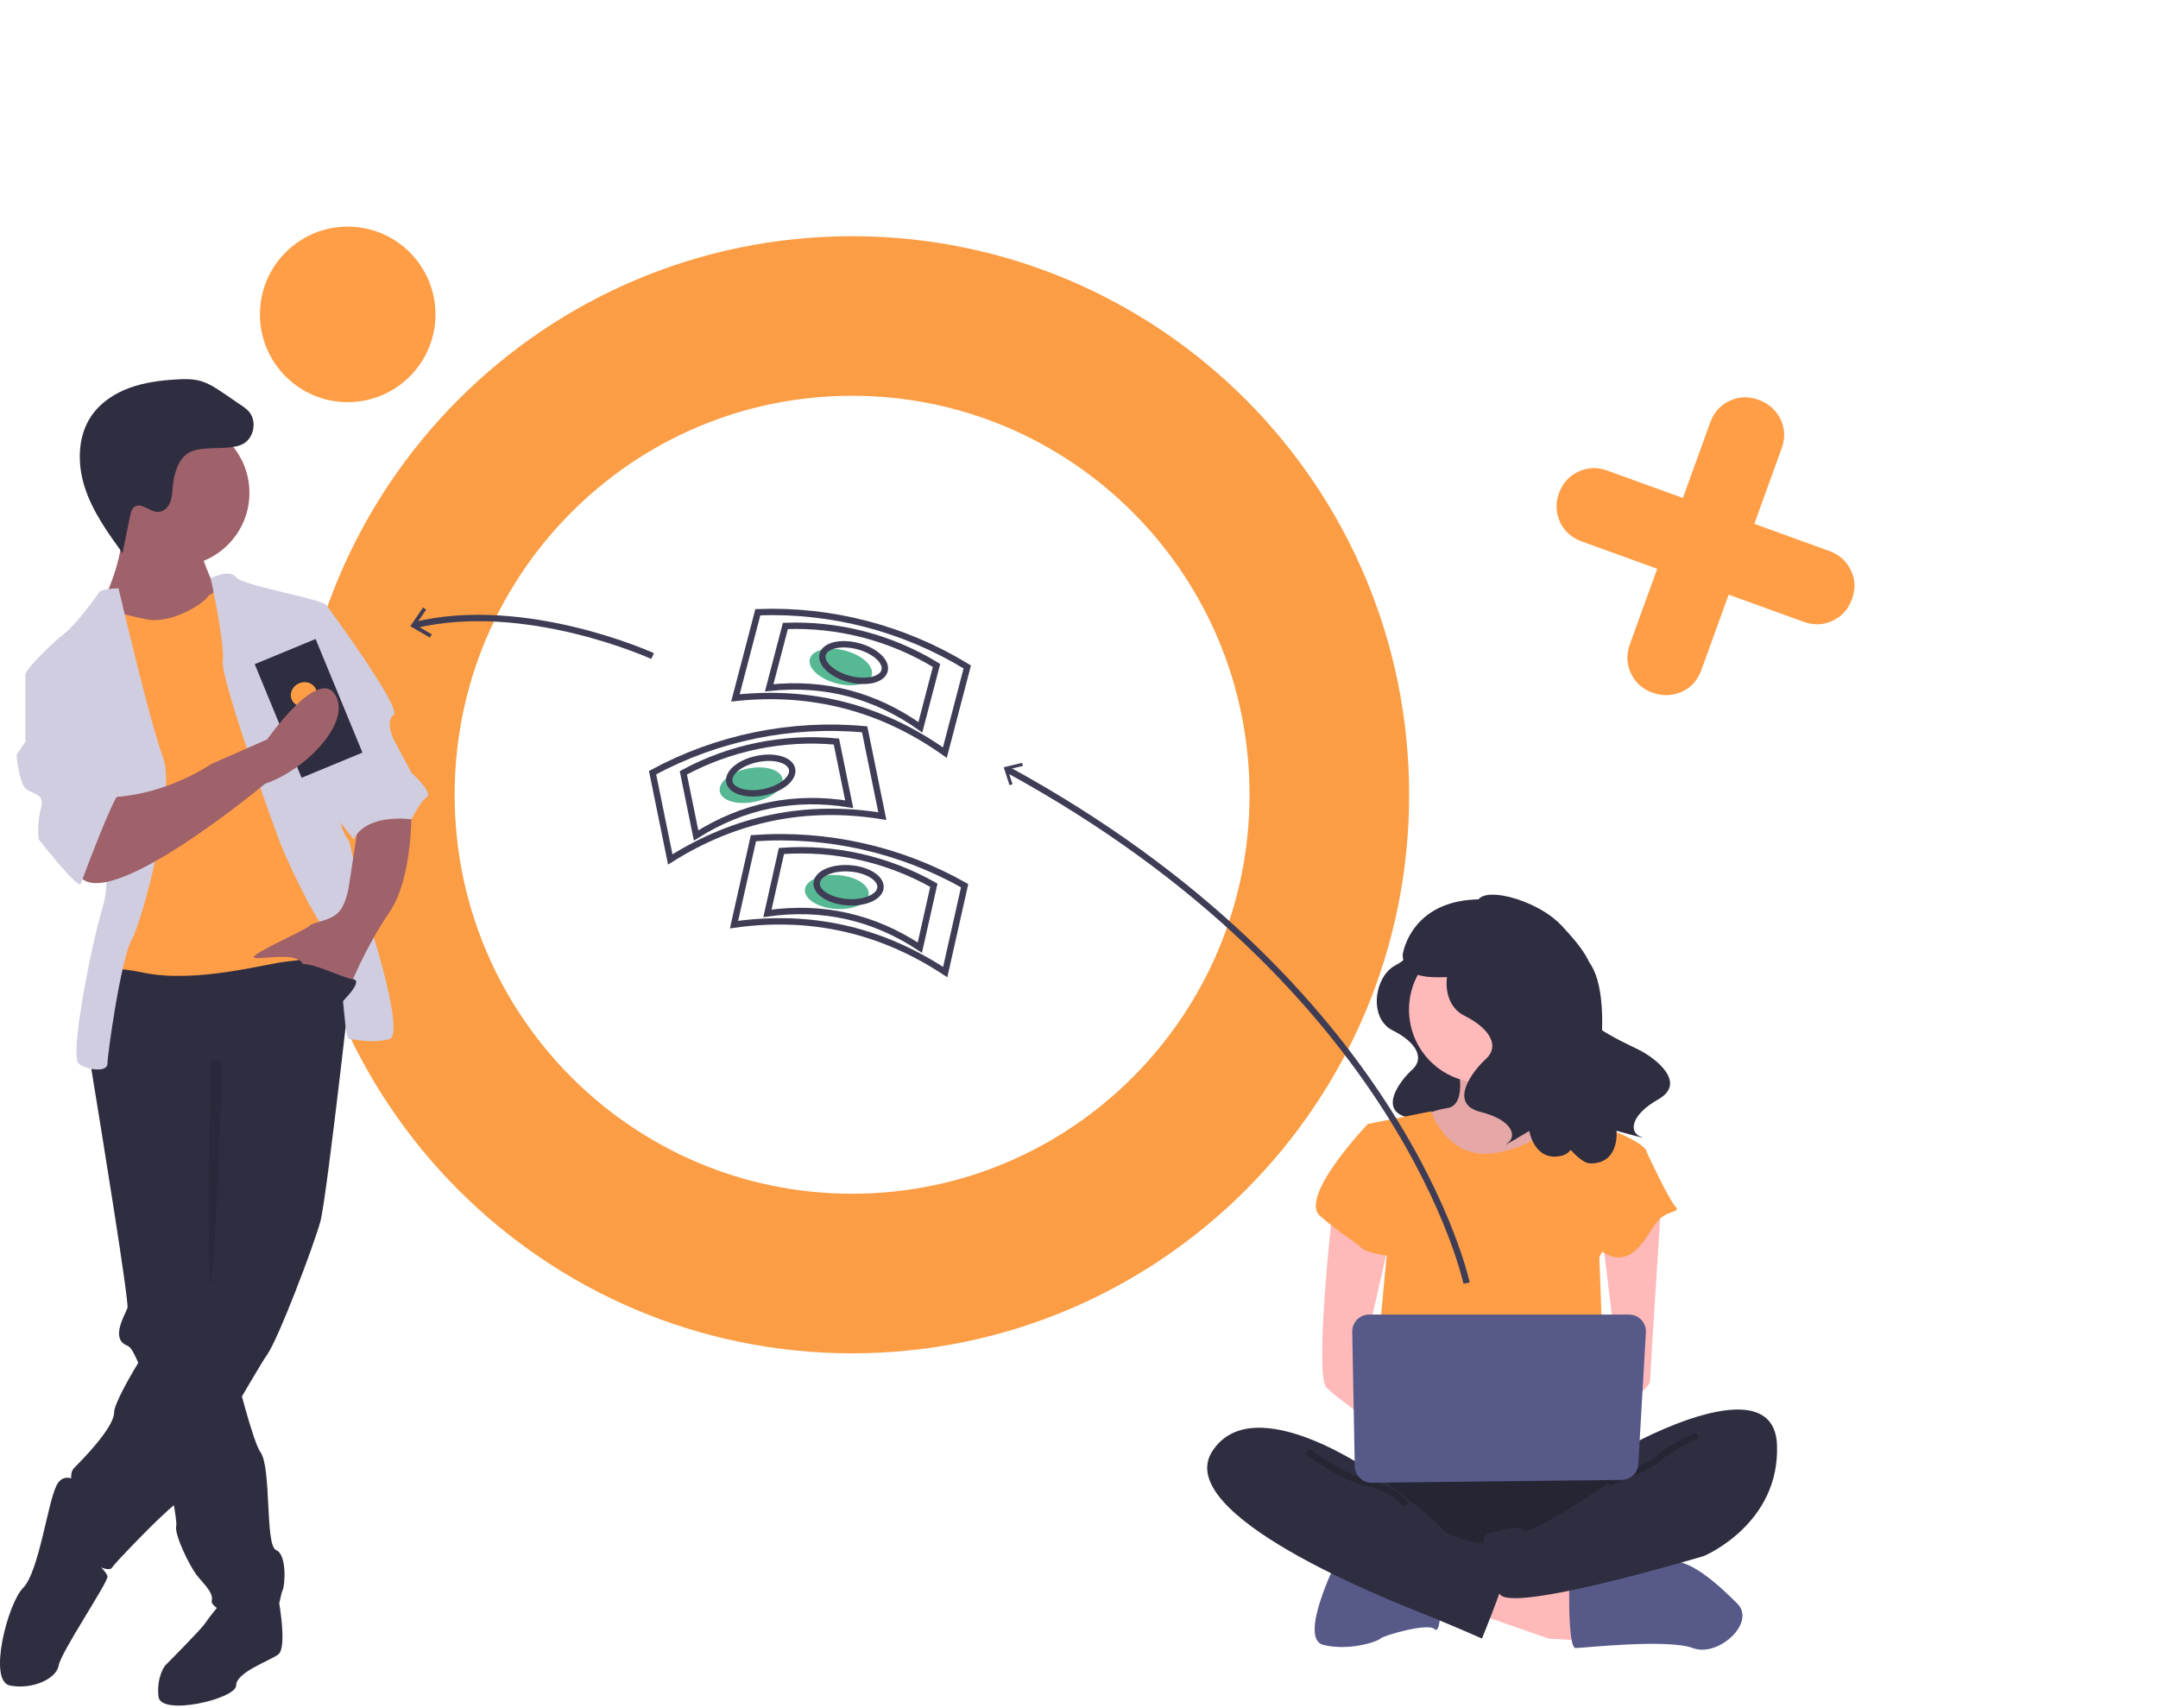 <svg width="676" height="535" viewBox="0 0 676 535" fill="none" xmlns="http://www.w3.org/2000/svg">
<path d="M535.749 132.318C536.884 129.184 538.903 126.938 541.806 125.578C544.709 124.219 547.728 124.107 550.862 125.242C553.996 126.377 556.305 128.419 557.79 131.368C559.149 134.271 559.261 137.289 558.126 140.423L549.544 164.117L573.05 172.631C576.184 173.766 578.431 175.785 579.79 178.688C581.195 181.466 581.307 184.484 580.126 187.744C578.991 190.878 576.972 193.125 574.069 194.484C571.166 195.843 568.147 195.955 565.013 194.82L541.507 186.306L532.926 210C531.791 213.134 529.771 215.381 526.868 216.74C523.84 218.054 520.759 218.144 517.625 217.008C514.49 215.873 512.244 213.854 510.884 210.951C509.525 208.048 509.413 205.029 510.548 201.895L519.13 178.201L495.436 169.62C492.302 168.485 490.055 166.465 488.696 163.562C487.337 160.659 487.225 157.641 488.36 154.507C489.495 151.373 491.514 149.126 494.417 147.767C497.32 146.407 500.339 146.295 503.473 147.43L527.167 156.012L535.749 132.318Z" fill="#FF9E46"/>
<path d="M416.418 249C416.418 331.91 349.417 399 266.918 399C184.419 399 117.418 331.91 117.418 249C117.418 166.09 184.419 99 266.918 99C349.417 99 416.418 166.09 416.418 249Z" stroke="#FB9D44" stroke-width="50"/>
<path d="M442.394 295.201C442.394 295.201 443.543 299.038 437.029 302.492C430.515 305.945 428.599 318.992 436.263 322.829C443.926 326.666 446.225 331.655 442.394 335.108C438.562 338.562 431.664 347.772 440.861 350.074C450.057 352.376 451.207 356.981 448.525 358.9C445.842 360.818 454.656 355.446 454.656 355.446C454.656 355.446 456.188 364.655 464.235 362.353C472.282 360.051 494.89 316.306 483.394 310.166C471.899 304.027 442.394 295.201 442.394 295.201Z" fill="#2F2E41"/>
<path d="M456.282 332.254C456.282 332.254 460.257 346.185 453.301 347.18C448.984 347.854 444.894 349.561 441.377 352.156L454.295 369.072H478.143L493.049 354.146C493.049 354.146 473.175 339.219 477.15 330.263C481.125 321.307 456.282 332.254 456.282 332.254Z" fill="#FFB9B9"/>
<path opacity="0.1" d="M456.282 332.254C456.282 332.254 460.257 346.185 453.301 347.18C448.984 347.854 444.894 349.561 441.377 352.156L454.295 369.072H478.143L493.049 354.146C493.049 354.146 473.175 339.219 477.15 330.263C481.125 321.307 456.282 332.254 456.282 332.254Z" fill="black"/>
<path d="M462.244 505.402L485.1 513.362L500.998 514.357L500.005 500.426L467.213 490.714L462.244 505.402Z" fill="#FFB9B9"/>
<path d="M491.558 502.416C491.558 502.416 491.558 516.348 493.546 516.348C495.533 516.348 522.363 513.362 530.313 516.348C538.262 519.333 550.186 508.387 544.224 502.416C538.262 496.446 528.537 487.49 522.469 489.48C516.401 491.47 491.558 496.446 491.558 496.446V502.416Z" fill="#575A89"/>
<path d="M418.522 489.48C418.522 489.48 406.597 513.362 414.547 515.353C422.496 517.343 431.44 514.358 432.433 513.362C433.427 512.367 447.339 508.387 449.326 510.377C451.314 512.367 451.314 502.416 451.314 502.416L418.522 489.48Z" fill="#575A89"/>
<path d="M428.459 456.642C428.459 456.642 409.578 482.514 423.49 489.48C437.402 496.446 503.98 496.446 508.948 489.48C513.917 482.514 515.904 460.622 508.948 458.632C501.992 456.642 428.459 456.642 428.459 456.642Z" fill="#2F2E41"/>
<path opacity="0.2" d="M428.459 456.642C428.459 456.642 409.578 482.514 423.49 489.48C437.402 496.446 503.98 496.446 508.948 489.48C513.917 482.514 515.904 460.622 508.948 458.632C501.992 456.642 428.459 456.642 428.459 456.642Z" fill="black"/>
<path d="M464.232 339.219C476.854 339.219 487.087 328.972 487.087 316.332C487.087 303.692 476.854 293.445 464.232 293.445C451.609 293.445 441.377 303.692 441.377 316.332C441.377 328.972 451.609 339.219 464.232 339.219Z" fill="#FFB9B9"/>
<path d="M428.459 352.156L448.333 348.175C448.333 348.175 453.301 364.097 469.2 361.112C485.099 358.126 489.074 348.175 489.074 348.175C489.074 348.175 500.998 353.151 501.992 353.151C502.986 353.151 515.904 358.126 515.904 361.112C515.904 364.097 500.998 393.95 500.998 393.95L502.986 447.686L429.452 445.695L434.421 392.955L428.459 352.156Z" fill="#FF9E46"/>
<path d="M417.528 378.028C417.528 378.028 411.566 430.769 415.541 434.749C419.515 438.73 435.415 449.676 435.415 449.676V437.735L427.465 422.808L435.415 387.979L417.528 378.028Z" fill="#FFB9B9"/>
<path d="M520.375 376.536C520.375 376.536 516.898 430.769 516.898 432.759C516.898 434.749 507.954 441.715 504.973 441.715C501.992 441.715 500.005 436.739 500.005 436.739L506.961 428.779L501.992 387.979L520.375 376.536Z" fill="#FFB9B9"/>
<path d="M510.935 452.661C510.935 452.661 555.652 427.784 556.645 452.661C557.639 477.539 533.79 487.49 533.79 487.49C533.79 487.49 472.181 505.99 469.697 499.228C467.213 492.465 462.244 481.519 466.219 480.524C470.194 479.529 475.162 477.539 477.15 479.529C479.137 481.519 503.98 464.602 503.98 464.602L510.935 452.661Z" fill="#2F2E41"/>
<path opacity="0.2" d="M531.803 449.676C531.803 449.676 522.86 453.656 519.879 456.641C516.898 459.627 503.98 464.602 503.98 464.602" stroke="black" stroke-width="2" stroke-miterlimit="10"/>
<path d="M434.421 354.146L428.459 352.156C428.459 352.156 406.597 375.043 413.553 381.014C420.509 386.984 424.484 388.974 426.471 390.965C428.459 392.955 438.396 393.95 438.396 393.95L434.421 354.146Z" fill="#FF9E46"/>
<path d="M506.961 359.121L515.904 361.112C515.904 361.112 522.86 376.038 524.847 378.028C526.835 380.019 521.866 379.023 518.885 383.004C515.904 386.984 512.923 393.95 506.961 393.95C500.998 393.95 493.049 383.999 493.049 383.999L506.961 359.121Z" fill="#FF9E46"/>
<path d="M430.446 461.617C430.446 461.617 392.686 434.749 379.768 454.651C366.849 474.553 435.415 501.421 445.351 505.402C455.288 509.382 464.232 513.362 464.232 513.362C464.232 513.362 473.175 491.47 473.175 487.49C473.175 483.509 466.219 483.509 464.232 483.509C462.244 483.509 453.301 481.519 451.314 478.534C449.326 475.549 430.446 461.617 430.446 461.617Z" fill="#2F2E41"/>
<path opacity="0.2" d="M409.578 454.651C409.578 454.651 419.515 462.612 428.459 464.602C437.402 466.593 440.383 471.568 440.383 471.568" stroke="black" stroke-width="2" stroke-miterlimit="10"/>
<path d="M423.591 417.236L424.385 459.369C424.411 460.761 424.986 462.085 425.983 463.055C426.981 464.024 428.321 464.559 429.71 464.544L508.007 463.663C509.341 463.648 510.62 463.126 511.585 462.204C512.55 461.281 513.129 460.026 513.206 458.692L515.583 417.44C515.624 416.723 515.519 416.005 515.273 415.33C515.027 414.656 514.647 414.038 514.154 413.516C513.662 412.993 513.068 412.577 512.41 412.293C511.751 412.009 511.042 411.862 510.324 411.862H428.857C428.157 411.862 427.464 412.002 426.819 412.273C426.173 412.544 425.588 412.942 425.098 413.442C424.608 413.942 424.222 414.536 423.963 415.187C423.705 415.838 423.578 416.535 423.591 417.236Z" fill="#575A89"/>
<path d="M465.453 287.581C465.453 287.581 466.726 291.832 459.51 295.658C452.294 299.484 450.171 313.937 458.661 318.188C467.151 322.439 469.698 327.965 465.453 331.791C461.208 335.617 453.567 345.819 463.755 348.369C473.943 350.92 475.216 356.021 472.245 358.146C469.273 360.272 479.037 354.321 479.037 354.321C479.037 354.321 480.735 364.523 489.649 361.972C498.563 359.422 507.458 313.058 497.521 301.117C488.281 290.014 465.453 287.581 465.453 287.581Z" fill="#2F2E41"/>
<path d="M462.741 283.205C462.743 276.978 481.349 281.453 489.326 290.148C494.85 296.169 503.241 305.229 496.21 311.614C489.179 318 508.261 326.371 513.379 328.909C518.497 331.447 528.602 339.209 519.478 344.416C510.354 349.622 510.501 354.878 513.935 356.123C517.368 357.367 506.364 354.273 506.364 354.273C506.364 354.273 507.476 364.555 498.205 364.506C488.934 364.457 462.337 313.434 468.691 299.252C474.599 286.066 462.741 283.205 462.741 283.205Z" fill="#2F2E41"/>
<path d="M466.771 281.841C441.89 280.34 439.393 299.096 439.393 299.096C439.565 309.949 456.777 304.661 461.558 306.279C467.325 302.124 478.442 294.263 486.392 288.653C480.62 284.583 473.821 282.222 466.771 281.841Z" fill="#2F2E41"/>
<path d="M459.418 402C459.418 402 439.581 308.689 315.418 241" stroke="#3F3D56" stroke-width="2" stroke-miterlimit="10"/>
<path d="M320.184 239L320.418 239.954L315.684 241.094L317.175 245.7L316.234 246L314.418 240.39L320.184 239Z" fill="#3F3D56"/>
<path d="M83.696 505.113L87.459 502.314C87.459 502.314 89.95 516.247 87.17 518.334C84.391 520.422 73.968 523.901 73.968 528.076C73.968 532.251 50.343 537.818 49.648 531.555C48.953 525.293 51.733 521.814 51.733 521.814C51.733 521.814 62.85 510.68 64.24 508.593C65.63 506.505 69.104 502.33 69.104 502.33L83.696 505.113Z" fill="#2F2E41"/>
<path d="M28.108 331.85C28.108 331.85 28.212 332.462 28.392 333.583C28.559 334.578 28.789 335.983 29.067 337.716C31.985 355.55 40.497 408.051 39.92 409.784C39.225 411.871 34.361 419.526 39.92 421.613C40.455 421.815 41.032 422.469 41.65 423.499C42.844 425.717 43.828 428.042 44.59 430.443C47.904 440.074 51.448 455.486 53.498 466.16C54.394 470.85 55.005 474.622 55.186 476.598C55.249 477.055 55.256 477.517 55.207 477.976C54.512 480.759 59.376 490.501 61.461 493.284C63.545 496.068 67.019 498.851 66.325 501.634C65.63 504.418 83.696 512.072 85.78 507.201C87.865 502.33 87.865 499.547 88.56 498.155C89.255 496.763 89.95 487.022 86.475 485.63C83.001 484.238 85.085 459.884 81.611 455.013C80.451 453.392 78.679 447.902 76.824 441.298C76.094 438.71 75.358 435.954 74.635 433.192C71.703 421.871 69.104 410.48 69.104 410.48L69.799 329.067L31.582 324.196L30.602 326.36L28.65 330.653L28.108 331.85Z" fill="#2F2E41"/>
<path d="M26.023 465.451C26.023 465.451 20.464 459.884 17.685 465.451C14.905 471.017 12.126 492.588 7.262 497.459C2.398 502.33 -3.856 526.684 3.093 528.076C10.041 529.468 17.685 525.989 18.38 521.814C19.075 517.639 33.666 496.068 33.666 493.98C33.666 491.893 23.939 484.238 23.939 484.238L26.023 465.451Z" fill="#2F2E41"/>
<path d="M111.49 293.579C111.49 293.579 102.457 374.992 100.372 382.646C98.288 390.3 87.17 419.526 83.696 424.396C80.222 429.267 57.986 468.93 55.207 471.017C52.428 473.105 46.869 478.672 46.869 478.672C46.869 478.672 36.446 489.109 35.056 491.197C33.666 493.284 21.854 487.022 21.159 482.847C20.464 478.672 21.854 471.713 22.549 468.93C23.244 466.147 21.159 461.972 23.244 459.884C25.328 457.797 35.751 447.359 35.751 442.488C35.751 437.617 53.817 409.088 60.766 402.825C67.714 396.563 66.325 386.125 66.325 386.125V343.679L28.108 331.85C28.108 331.85 30.192 298.45 35.056 298.45C39.92 298.45 103.847 287.317 111.49 293.579Z" fill="#2F2E41"/>
<path d="M55.207 177.374C67.871 177.374 78.137 167.094 78.137 154.412C78.137 141.73 67.871 131.449 55.207 131.449C42.543 131.449 32.277 141.73 32.277 154.412C32.277 167.094 42.543 177.374 55.207 177.374Z" fill="#9F616A"/>
<path d="M62.85 172.504C62.85 172.504 65.63 182.941 69.104 185.724C72.578 188.508 60.071 200.337 60.071 200.337L36.446 201.729L32.277 188.508C32.277 188.508 39.92 173.199 37.836 163.458C35.751 153.716 62.85 172.504 62.85 172.504Z" fill="#9F616A"/>
<path d="M72.578 184.333C72.578 184.333 66.325 185.029 64.935 187.116C63.545 189.204 53.817 195.466 46.174 194.075C38.53 192.683 33.666 190.595 32.277 191.291C30.887 191.987 28.108 206.6 28.108 206.6L35.751 228.866L34.361 290.1L32.277 306.8C32.277 306.8 28.108 301.233 44.784 304.713C61.461 308.192 83.001 301.929 89.95 301.233C96.898 300.538 108.711 298.45 109.405 294.275C110.1 290.1 107.321 274.792 107.321 274.792L96.203 228.171L89.255 203.12L72.578 184.333Z" fill="#FF9E46"/>
<path d="M66.006 181.192C66.006 181.192 71.883 178.07 73.968 180.854C76.052 183.637 102.457 187.812 102.457 189.899C102.457 191.987 108.016 248.35 106.626 253.221C105.236 258.092 109.405 263.658 109.405 263.658L114.269 284.533C114.269 284.533 127.472 324.196 121.913 325.588C116.354 326.979 111.49 325.588 109.405 325.588C107.321 325.588 108.016 299.146 102.457 292.187C96.898 285.229 89.255 267.833 87.865 264.354C86.475 260.875 69.104 212.862 69.799 207.295C70.494 201.729 66.006 181.192 66.006 181.192Z" fill="#D0CDE1"/>
<path d="M37.141 184.333C37.141 184.333 31.582 184.333 30.887 185.725C30.192 187.116 23.244 196.162 20.464 198.25C17.685 200.337 7.957 209.383 7.957 211.47C7.957 213.558 28.108 228.866 28.108 228.866C28.108 228.866 36.446 269.921 32.277 283.837C28.108 297.754 21.854 331.154 24.633 333.242C27.413 335.329 33.666 336.025 33.666 333.242C33.666 330.459 37.835 300.538 41.31 294.275C44.784 288.012 55.207 248.35 51.038 237.216C46.868 226.083 37.141 184.333 37.141 184.333Z" fill="#D0CDE1"/>
<path d="M128.861 253.221C128.861 253.221 129.556 274.792 121.913 285.925C114.269 297.058 109.405 309.583 109.405 309.583C109.405 309.583 96.898 306.104 94.813 301.929C92.729 297.754 79.527 301.233 79.527 299.842C79.527 298.45 95.508 291.492 96.898 290.1C98.288 288.708 103.152 288.708 105.931 285.925C108.71 283.142 109.405 276.879 109.405 276.879L112.185 258.787L128.861 253.221Z" fill="#9F616A"/>
<path d="M71 140.254C72.764 140.093 74.583 139.917 76.142 139.075C79.636 137.188 80.562 131.815 77.903 128.865C77.169 128.114 76.349 127.454 75.46 126.898L70.178 123.298C67.842 121.706 65.451 120.087 62.726 119.337C60.262 118.658 57.659 118.727 55.108 118.886C50.156 119.194 45.173 119.831 40.516 121.543C35.858 123.255 31.513 126.12 28.692 130.207C24.22 136.687 24.159 145.426 26.622 152.907C29.085 160.388 33.764 166.902 38.374 173.284L40.766 161.596C40.979 160.555 41.254 159.414 42.119 158.798C44.268 157.266 46.897 160.41 49.534 160.39C51.228 160.377 52.651 158.981 53.294 157.411C53.936 155.84 53.978 154.101 54.127 152.41C54.441 148.83 55.691 143.848 59.077 141.873C62.233 140.033 67.453 140.576 71 140.254Z" fill="#2F2E41"/>
<path opacity="0.1" d="M69.714 332.412C69.714 332.412 67.367 400.39 65.977 402.478C64.587 404.565 65.977 332.198 65.977 332.198L69.714 332.412Z" fill="black"/>
<path d="M96.898 189.899H102.457C102.457 189.899 126.082 221.908 123.302 223.995C120.523 226.083 123.302 231.65 123.302 231.65L128.861 242.087C128.861 242.087 135.81 248.35 133.725 249.741C131.641 251.133 128.861 256.7 128.861 256.7C128.861 256.7 114.964 254.612 110.795 262.962L101.783 251.569L96.898 189.899Z" fill="#D0CDE1"/>
<path d="M98.863 200.195L79.788 208.083L94.467 243.679L113.541 235.792L98.863 200.195Z" fill="#2F2E41"/>
<path d="M96.627 221.073C98.734 220.201 99.794 217.924 98.995 215.985C98.195 214.047 95.84 213.182 93.733 214.054C91.626 214.925 90.566 217.202 91.365 219.141C92.164 221.079 94.52 221.944 96.627 221.073Z" fill="#FF9E46"/>
<path d="M83.001 245.566C83.001 245.566 32.972 287.317 24.633 274.096C16.295 260.875 33.666 249.741 33.666 249.741C33.666 249.741 48.953 250.437 66.325 239.304L83.696 231.65C83.696 231.65 99.555 208.977 104.959 217.61C110.363 226.244 95.734 241.27 83.001 245.566Z" fill="#9F616A"/>
<path d="M15.6 208.687L7.957 211.47V232.346L5.177 236.521C5.177 236.521 5.872 244.871 7.957 246.958C10.041 249.046 14.211 248.35 12.821 253.221C11.986 256.396 11.75 259.7 12.126 262.962C12.126 262.962 24.633 278.967 25.328 276.879C26.023 274.792 35.751 249.046 37.141 249.046C38.53 249.046 23.244 208.687 23.244 208.687H15.6Z" fill="#D0CDE1"/>
<path d="M106.973 314.106C106.973 314.106 114.158 307.148 110.566 306.8C106.973 306.452 94.466 299.494 92.382 302.973C90.297 306.452 106.973 314.106 106.973 314.106Z" fill="#2F2E41"/>
<path d="M262.036 214.115C267.392 215.515 272.336 214.349 273.078 211.509C273.821 208.67 270.081 205.232 264.725 203.832C259.369 202.432 254.425 203.598 253.683 206.438C252.94 209.277 256.68 212.714 262.036 214.115Z" fill="#57B894"/>
<path d="M295.979 235.806C276.274 221.818 254.407 216.101 230.377 218.654L237.397 191.804C260.478 190.933 283.298 196.9 302.999 208.957L295.979 235.806Z" stroke="#3F3D56" stroke-width="2" stroke-miterlimit="10"/>
<path d="M288.303 227.867C274.082 217.771 258.299 213.645 240.956 215.487L246.023 196.109C262.681 195.481 279.151 199.787 293.37 208.489L288.303 227.867Z" stroke="#3F3D56" stroke-width="2" stroke-miterlimit="10"/>
<path d="M266.056 212.725C271.412 214.125 276.356 212.958 277.098 210.119C277.841 207.279 274.101 203.842 268.745 202.442C263.389 201.042 258.445 202.208 257.703 205.048C256.961 207.887 260.7 211.324 266.056 212.725Z" stroke="#3F3D56" stroke-width="2" stroke-miterlimit="10"/>
<path d="M236.37 251.211C241.794 250.103 245.716 246.873 245.13 243.997C244.544 241.121 239.671 239.689 234.247 240.798C228.823 241.906 224.901 245.136 225.487 248.012C226.073 250.887 230.946 252.32 236.37 251.211Z" fill="#57B894"/>
<path d="M276.397 255.685C252.545 251.836 230.399 256.362 209.96 269.264L204.418 242.073C224.747 231.099 247.858 226.376 270.856 228.494L276.397 255.685Z" stroke="#3F3D56" stroke-width="2" stroke-miterlimit="10"/>
<path d="M266.008 251.951C248.792 249.173 232.809 252.44 218.057 261.752L214.058 242.127C228.73 234.206 245.41 230.797 262.008 232.326L266.008 251.951Z" stroke="#3F3D56" stroke-width="2" stroke-miterlimit="10"/>
<path d="M239.364 248.189C244.788 247.08 248.71 243.85 248.124 240.974C247.538 238.099 242.666 236.666 237.242 237.775C231.818 238.884 227.896 242.113 228.482 244.989C229.068 247.865 233.94 249.297 239.364 248.189Z" stroke="#3F3D56" stroke-width="2" stroke-miterlimit="10"/>
<path d="M272.129 280.164C272.333 277.236 268.021 274.55 262.498 274.165C256.976 273.781 252.334 275.842 252.13 278.77C251.927 281.698 256.239 284.383 261.762 284.768C267.284 285.153 271.926 283.091 272.129 280.164Z" fill="#57B894"/>
<path d="M296.092 304.561C275.913 291.263 253.861 286.305 229.936 289.688L236.017 262.611C259.053 260.942 282.066 266.116 302.174 277.484L296.092 304.561Z" stroke="#3F3D56" stroke-width="2" stroke-miterlimit="10"/>
<path d="M288.145 296.892C273.582 287.294 257.666 283.716 240.398 286.158L244.787 266.615C261.413 265.411 278.022 269.145 292.535 277.35L288.145 296.892Z" stroke="#3F3D56" stroke-width="2" stroke-miterlimit="10"/>
<path d="M275.822 278.053C276.026 275.126 271.714 272.44 266.191 272.055C260.669 271.67 256.027 273.732 255.823 276.66C255.62 279.588 259.932 282.273 265.455 282.658C270.977 283.043 275.619 280.981 275.822 278.053Z" stroke="#3F3D56" stroke-width="2" stroke-miterlimit="10"/>
<path d="M204.43 205.545C204.43 205.545 164.636 187.39 129.772 195.88" stroke="#3F3D56" stroke-width="2" stroke-miterlimit="10"/>
<path d="M132.526 190.334L133.502 191L130.22 195.809L135.248 198.731L134.654 199.753L128.531 196.192L132.526 190.334Z" fill="#3F3D56"/>
<circle cx="108.918" cy="98.5" r="27.5" fill="#FF9E46"/>
</svg>
